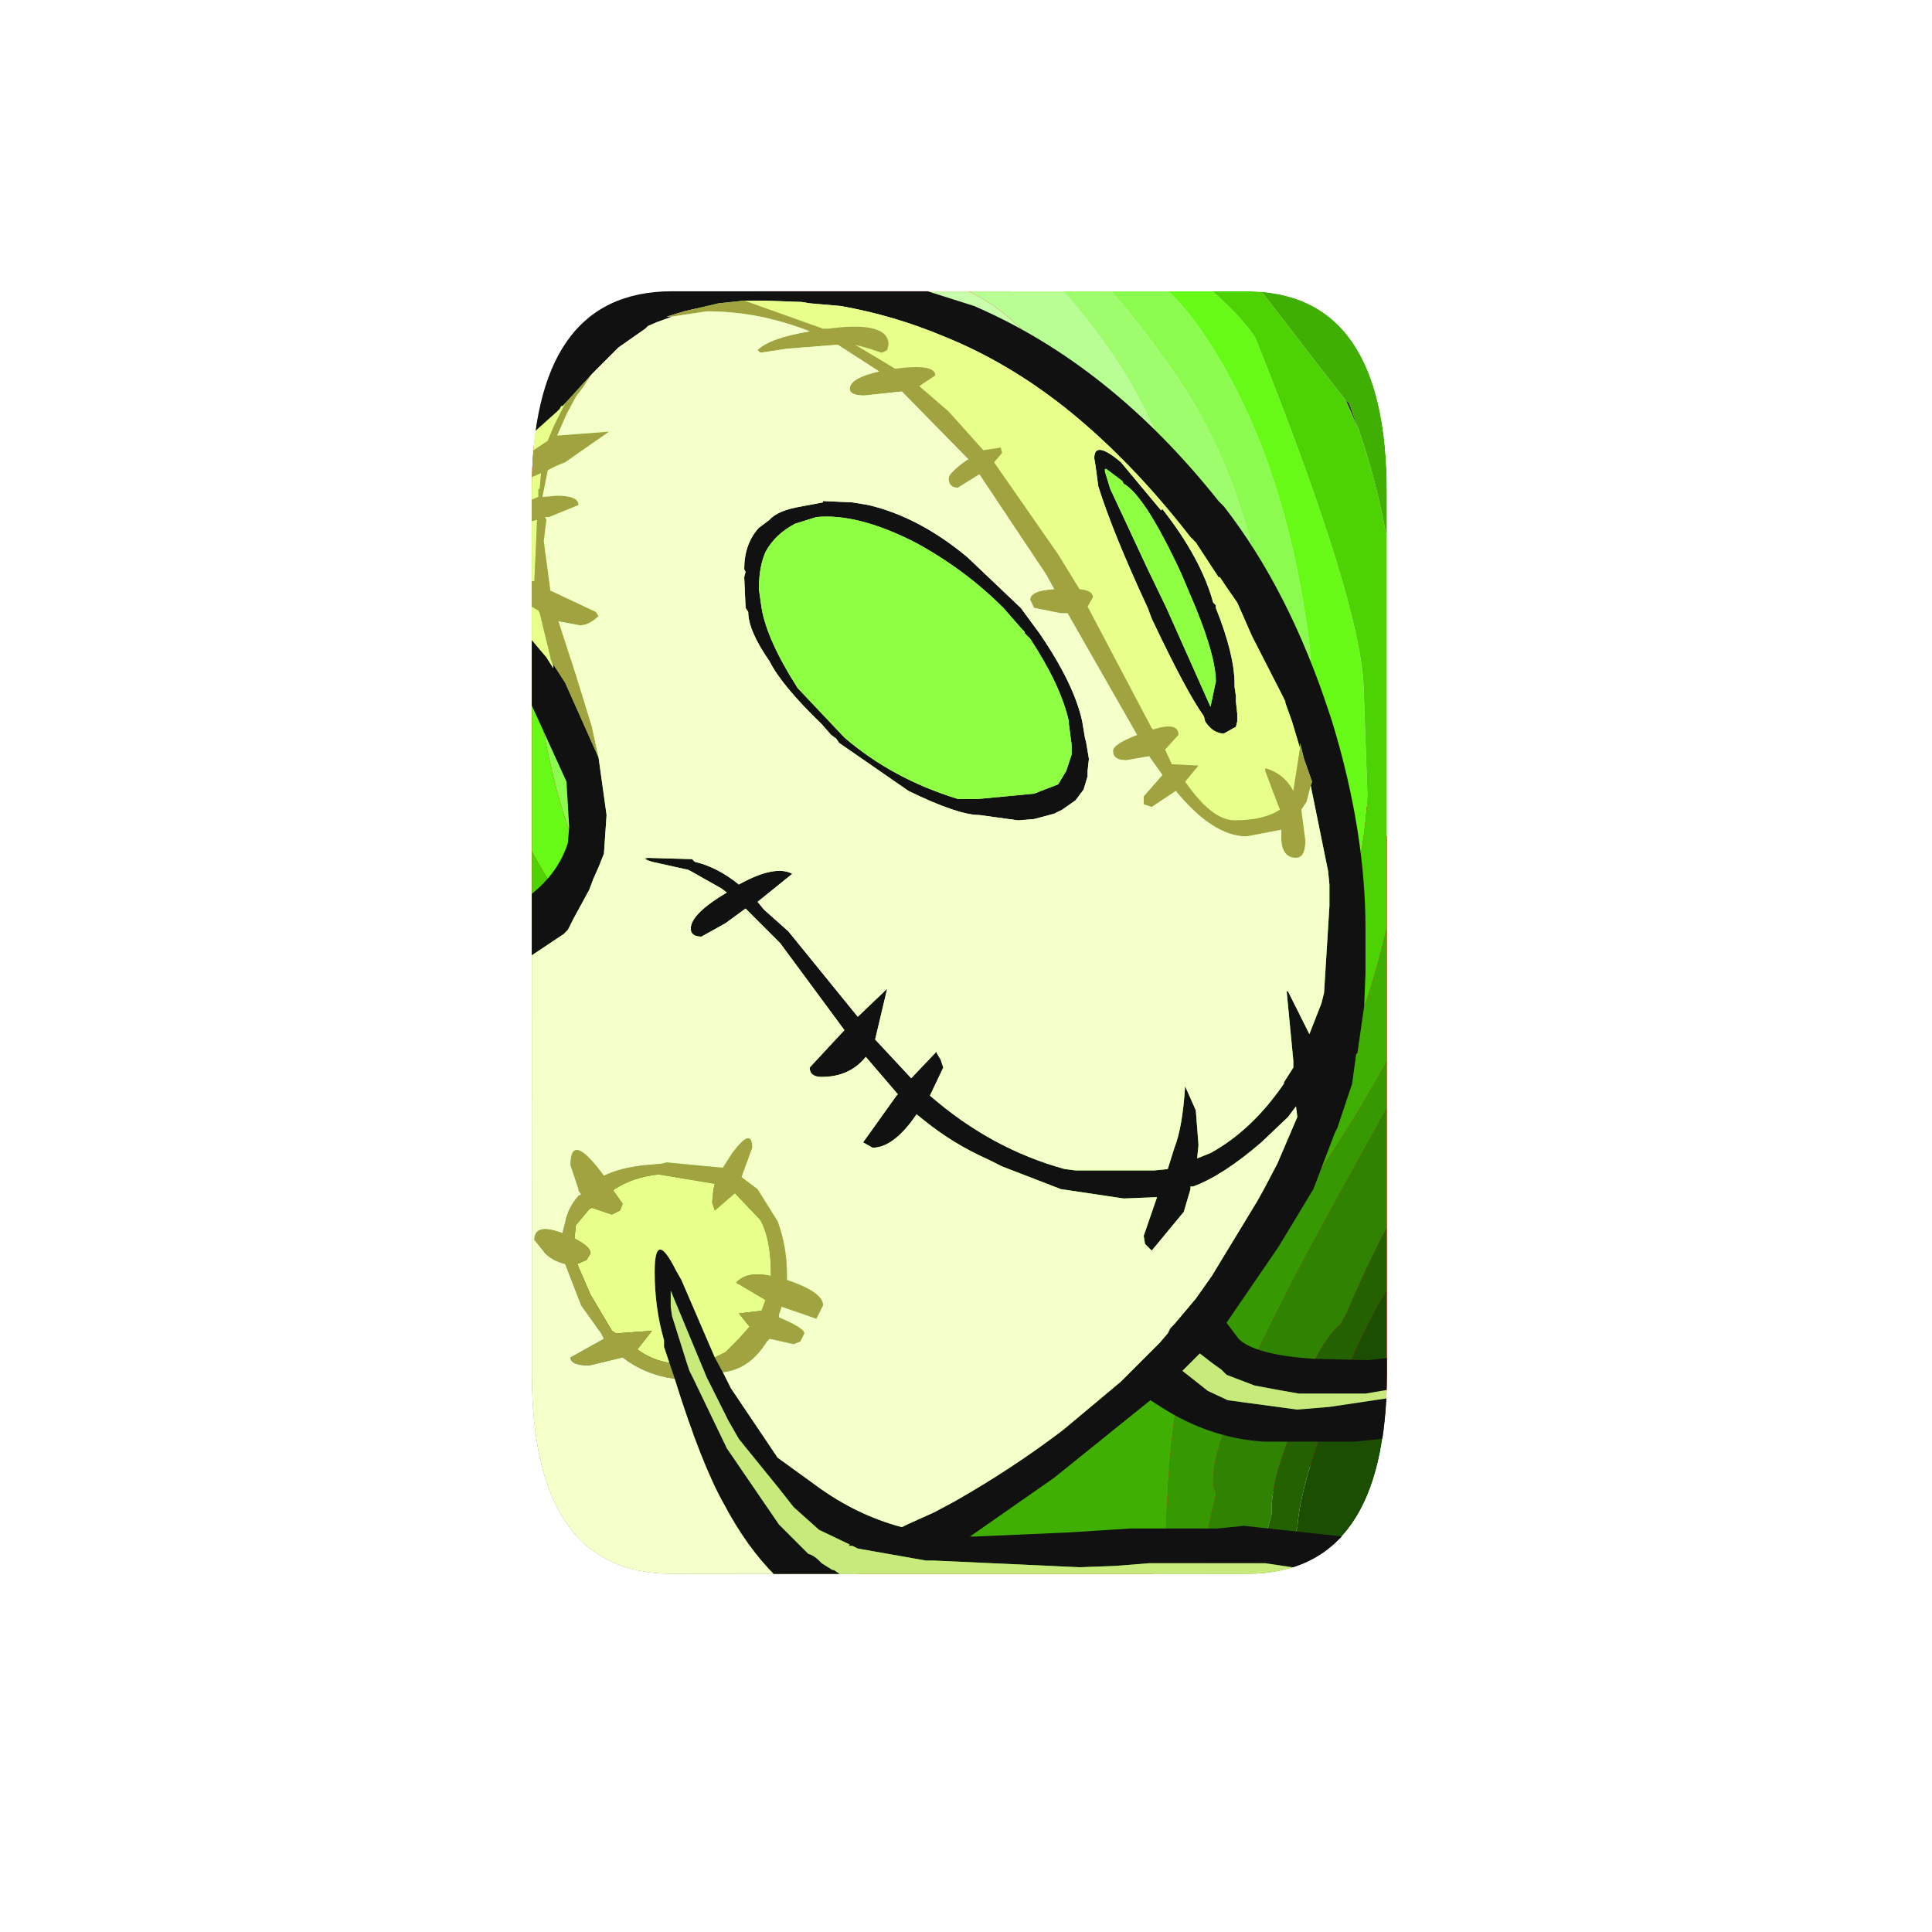 <?xml version="1.0" encoding="UTF-8" standalone="no"?>
<svg xmlns:ffdec="https://www.free-decompiler.com/flash" xmlns:xlink="http://www.w3.org/1999/xlink" ffdec:objectType="frame" height="72.3px" width="72.3px" xmlns="http://www.w3.org/2000/svg">
  <g transform="matrix(1.0, 0.0, 0.0, 1.0, 19.9, 10.9)">
    <clipPath id="clipPath0" transform="matrix(1.0, 0.0, 0.0, 1.0, 0.0, 0.0)">
      <path d="M32.0 7.5 L32.0 40.5 Q32.0 48.0 26.75 48.0 L5.25 48.0 Q0.0 48.0 0.0 40.5 L0.0 7.5 Q0.0 0.0 5.25 0.0 L26.75 0.0 Q32.0 0.0 32.0 7.5" fill="#ff0000" fill-rule="evenodd" stroke="none"/>
    </clipPath>
    <g clip-path="url(#clipPath0)">
      <use ffdec:characterId="528" height="53.6" transform="matrix(1.0, 0.0, 0.0, 1.0, -9.2, -2.45)" width="49.15" xlink:href="#shape1"/>
      <filter id="filter0">
        <feColorMatrix in="SourceGraphic" result="filterResult0" type="matrix" values="0.889 0.098 0.013 0.0 -0.102 0.049 0.938 0.013 0.0 -0.102 0.049 0.098 0.853 0.0 -0.102 0.0 0.0 0.0 1.0 0.0"/>
      </filter>
      <use ffdec:characterId="530" filter="url(#filter0)" height="48.0" transform="matrix(0.893, -0.612, 0.612, 0.893, -19.9, 18.5)" width="48.0" xlink:href="#sprite0"/>
      <use ffdec:characterId="539" height="48.45" transform="matrix(1.0, 0.0, 0.0, 1.0, 0.0, -0.4)" width="32.2" xlink:href="#shape3"/>
    </g>
  </g>
  <defs>
    <g id="shape1" transform="matrix(1.0, 0.0, 0.0, 1.0, 9.2, 2.45)">
      <path d="M37.85 28.95 Q42.05 35.1 37.75 38.05 L20.05 50.2 Q15.7 53.15 11.5 47.0 L-7.1 19.8 Q-11.35 13.6 -7.0 10.65 L10.7 -1.5 Q15.0 -4.45 19.25 1.75 L37.85 28.95" fill="#ff0000" fill-rule="evenodd" stroke="none"/>
    </g>
    <g id="sprite0" transform="matrix(1.0, 0.0, 0.0, 1.0, 0.0, 0.0)">
      <use ffdec:characterId="529" height="48.0" transform="matrix(1.0, 0.0, 0.0, 1.0, 0.0, 0.0)" width="48.0" xlink:href="#shape2"/>
    </g>
    <g id="shape2" transform="matrix(1.0, 0.0, 0.0, 1.0, 0.0, 0.0)">
      <path d="M37.9 22.6 L38.1 22.25 37.9 22.6" fill="#5c5c5c" fill-rule="evenodd" stroke="none"/>
      <path d="M0.0 28.5 L0.0 28.15 0.15 27.85 0.0 28.5 M47.15 22.65 L47.15 22.6 47.25 22.4 47.15 22.65 M47.2 28.95 L47.2 28.9 47.45 28.55 47.4 28.65 47.2 28.95 M46.95 32.05 L46.95 31.9 47.35 31.5 47.5 31.5 46.95 32.05 M29.7 45.8 L29.55 45.9 29.7 45.8" fill="#272727" fill-rule="evenodd" stroke="none"/>
      <path d="M45.7 16.4 L45.9 15.3 45.95 15.45 45.7 16.4 M47.15 22.6 L47.15 22.65 47.05 22.85 47.0 22.95 47.15 22.6 M47.2 28.9 L47.2 28.95 46.7 29.6 46.4 29.8 46.4 29.7 47.2 28.9 M44.55 34.1 L44.6 33.9 46.95 31.9 46.95 32.05 45.45 33.35 44.55 34.1 M29.7 45.8 L30.3 45.15 30.85 44.9 29.7 45.8" fill="#3b3b3b" fill-rule="evenodd" stroke="none"/>
      <path d="M44.6 33.9 L44.55 34.1 40.05 37.35 40.1 37.3 44.6 33.9" fill="#4d4d4d" fill-rule="evenodd" stroke="none"/>
      <path d="M0.2 5.35 Q0.4 4.2 0.95 3.3 L0.55 4.35 0.2 5.35 M3.95 0.65 Q4.1 0.55 4.35 0.5 L4.75 0.4 Q4.35 0.75 4.15 0.75 L3.95 0.65" fill="#161616" fill-rule="evenodd" stroke="none"/>
      <path d="M40.1 37.3 L40.05 37.35 39.25 37.9 40.1 37.3 M40.9 31.85 L39.75 33.0 39.6 33.1 40.9 31.85 M28.1 41.35 L27.9 41.45 27.7 41.55 28.1 41.35" fill="#555555" fill-rule="evenodd" stroke="none"/>
      <path d="M27.25 35.25 L27.1 35.3 26.65 35.25 27.0 35.25 27.25 35.25 M26.5 35.25 L26.35 35.3 26.4 35.25 26.5 35.25 M18.6 23.15 L19.0 23.7 18.6 23.35 18.6 23.25 18.6 23.15 M17.15 26.25 L17.2 26.2 17.3 26.35 17.15 26.25 M37.05 26.1 L37.25 25.85 37.65 25.4 37.1 26.05 37.05 26.1 M37.9 22.6 L37.85 22.65 37.8 22.8 37.75 22.8 37.9 22.6" fill="#646464" fill-rule="evenodd" stroke="none"/>
      <path d="M22.75 35.5 L22.6 35.5 22.75 35.4 22.75 35.5 M22.65 33.75 L22.8 33.75 22.65 33.75 M22.1 40.15 L22.5 39.8 22.65 39.8 22.6 39.9 Q22.2 40.05 22.1 40.15" fill="#1ad310" fill-rule="evenodd" stroke="none"/>
      <path d="M23.2 35.5 L22.75 35.5 22.75 35.4 22.8 35.4 23.0 35.45 23.2 35.5 M22.65 39.8 L22.8 39.8 22.6 39.9 22.65 39.8" fill="#15ac0d" fill-rule="evenodd" stroke="none"/>
      <path d="M48.0 38.4 L48.0 40.5 Q48.0 42.05 47.65 43.35 L47.3 44.35 46.75 45.35 46.1 46.1 Q44.1 48.0 40.1 48.0 L33.7 48.0 37.55 44.95 43.15 40.9 Q46.15 38.9 48.0 38.4 M0.0 28.15 L0.0 7.5 0.2 5.35 0.55 4.35 0.95 3.3 Q1.9 1.45 3.95 0.65 L4.15 0.75 Q4.35 0.75 4.75 0.4 L5.55 0.2 6.75 0.05 6.75 0.8 Q6.75 1.45 5.15 4.3 3.55 7.15 3.5 7.9 L2.85 14.85 2.0 21.85 Q1.35 25.25 0.15 27.85 L0.0 28.15 M35.15 19.35 L35.65 18.45 35.2 19.3 35.15 19.35 M22.55 33.7 L22.65 33.75 22.55 33.7" fill="#000000" fill-rule="evenodd" stroke="none"/>
      <path d="M35.15 19.35 L35.05 19.4 Q33.95 20.3 33.8 20.9 L32.95 21.6 29.35 25.0 27.0 25.35 Q23.45 25.35 21.05 22.4 19.25 20.15 19.25 18.5 19.25 13.4 22.2 9.05 24.85 5.2 28.75 3.4 32.6 1.65 35.3 3.0 38.25 4.45 38.25 9.2 38.25 12.4 36.0 17.6 L35.65 18.45 35.15 19.35" fill="#c9fdac" fill-rule="evenodd" stroke="none"/>
      <path d="M18.6 23.15 L18.15 21.0 Q17.65 19.5 17.65 18.55 17.65 13.85 21.4 8.1 26.0 1.05 32.35 1.05 37.8 1.05 39.5 4.85 40.15 6.35 40.15 9.5 40.15 11.85 39.3 14.95 38.45 18.15 37.15 20.1 L34.95 22.6 32.3 25.5 Q30.75 27.35 27.45 28.2 23.75 27.75 22.35 27.05 L20.3 25.1 19.0 23.7 18.6 23.15 M35.65 18.45 L36.0 17.6 Q38.25 12.4 38.25 9.2 38.25 4.45 35.3 3.0 32.6 1.65 28.75 3.4 24.85 5.2 22.2 9.05 19.25 13.4 19.25 18.5 19.25 20.15 21.05 22.4 23.45 25.35 27.0 25.35 L29.35 25.0 32.95 21.6 33.8 20.9 Q33.95 20.3 35.05 19.4 L35.15 19.35 35.2 19.3 35.65 18.45" fill="#b9fd95" fill-rule="evenodd" stroke="none"/>
      <path d="M31.5 0.0 L33.8 0.0 Q39.0 0.45 40.75 5.05 41.55 7.15 41.55 11.3 41.55 16.6 38.1 22.25 L37.9 22.6 37.75 22.8 Q37.15 22.8 36.1 23.55 L33.75 25.65 Q33.5 27.05 32.55 27.95 30.8 29.65 25.9 29.65 L23.35 29.35 19.8 26.0 Q17.95 24.2 16.95 23.8 L16.9 23.55 Q16.9 23.05 17.05 22.85 16.5 19.1 16.5 17.75 16.5 13.15 20.75 7.15 25.45 0.55 31.5 0.0 M19.0 23.7 L20.3 25.1 22.35 27.05 Q23.75 27.75 27.45 28.2 30.75 27.35 32.3 25.5 L34.95 22.6 37.15 20.1 Q38.45 18.15 39.3 14.95 40.15 11.85 40.15 9.5 40.15 6.35 39.5 4.85 37.8 1.05 32.35 1.05 26.0 1.05 21.4 8.1 17.65 13.85 17.65 18.55 17.65 19.5 18.15 21.0 L18.6 23.15 18.6 23.25 18.6 23.35 19.0 23.7" fill="#9ffc6d" fill-rule="evenodd" stroke="none"/>
      <path d="M25.8 0.0 L31.5 0.0 Q25.45 0.55 20.75 7.15 16.5 13.15 16.5 17.75 16.5 19.1 17.05 22.85 16.9 23.05 16.9 23.55 L16.95 23.8 Q17.95 24.2 19.8 26.0 L23.35 29.35 25.9 29.65 Q30.8 29.65 32.55 27.95 33.5 27.05 33.75 25.65 L36.1 23.55 Q37.15 22.8 37.75 22.8 L37.8 22.8 37.85 22.65 37.9 22.6 38.1 22.25 Q41.55 16.6 41.55 11.3 41.55 7.15 40.75 5.05 39.0 0.45 33.8 0.0 L38.2 0.0 40.4 2.9 Q43.15 7.05 43.15 10.5 43.15 15.7 40.0 21.75 L37.65 25.4 37.25 25.85 37.05 26.1 Q36.4 26.25 35.3 27.15 32.7 29.2 32.55 29.75 29.1 31.65 24.6 31.85 23.65 31.15 21.5 29.95 19.35 28.8 19.0 28.0 18.5 27.15 17.3 26.35 L17.2 26.2 17.15 26.25 16.85 26.05 16.2 25.75 15.6 22.3 Q14.9 19.15 14.9 17.7 14.9 14.6 15.2 13.05 15.6 11.1 17.0 8.1 18.95 4.0 24.15 0.95 L25.8 0.0" fill="#8bfb4f" fill-rule="evenodd" stroke="none"/>
      <path d="M23.25 0.0 L25.8 0.0 24.15 0.95 Q18.95 4.0 17.0 8.1 15.6 11.1 15.2 13.05 14.9 14.6 14.9 17.7 14.9 19.15 15.6 22.3 L16.2 25.75 16.85 26.05 17.15 26.25 17.3 26.35 Q18.5 27.15 19.0 28.0 19.35 28.8 21.5 29.95 23.65 31.15 24.6 31.85 29.1 31.65 32.55 29.75 32.7 29.2 35.3 27.15 36.4 26.25 37.05 26.1 L37.1 26.05 37.65 25.4 40.0 21.75 Q43.15 15.7 43.15 10.5 43.15 7.05 40.4 2.9 L38.2 0.0 39.55 0.0 39.5 0.25 42.05 4.35 Q44.55 9.1 44.55 11.75 42.4 21.35 40.8 23.85 L38.8 27.0 Q37.4 28.85 35.85 29.85 32.85 31.75 30.85 32.25 L25.4 33.55 23.65 33.5 23.9 33.75 23.6 33.8 22.8 33.75 22.65 33.75 22.55 33.7 Q19.85 32.45 17.95 30.55 16.25 28.8 15.0 26.15 L15.15 25.85 14.8 24.3 Q13.75 19.8 13.75 15.8 13.75 13.1 13.9 12.15 14.2 10.6 15.4 8.0 16.05 6.65 19.8 3.4 23.25 0.4 23.25 0.0" fill="#66fa16" fill-rule="evenodd" stroke="none"/>
      <path d="M20.65 0.0 L23.25 0.0 Q23.25 0.4 19.8 3.4 16.05 6.65 15.4 8.0 14.2 10.6 13.9 12.15 13.75 13.1 13.75 15.8 13.75 19.8 14.8 24.3 L15.15 25.85 15.0 26.15 Q16.25 28.8 17.95 30.55 19.85 32.45 22.55 33.7 L22.65 33.75 22.8 33.75 23.6 33.8 23.9 33.75 23.65 33.5 25.4 33.55 30.85 32.25 Q32.85 31.75 35.85 29.85 37.4 28.85 38.8 27.0 L40.8 23.85 Q42.4 21.35 44.55 11.75 44.55 9.1 42.05 4.35 L39.5 0.25 39.55 0.0 40.1 0.0 40.55 0.0 Q44.45 3.45 45.5 8.25 L45.8 13.7 45.9 15.3 45.7 16.4 Q44.5 20.8 41.25 25.55 L38.8 29.0 Q37.3 30.85 35.0 32.65 34.1 33.4 32.25 33.9 L28.25 35.0 27.25 35.25 27.0 35.25 26.65 35.25 26.5 35.25 26.4 35.25 26.35 35.3 25.1 35.55 23.2 35.5 23.0 35.45 22.8 35.4 22.75 35.4 22.6 35.5 21.5 35.6 20.55 35.25 19.4 34.85 16.2 31.95 15.9 31.65 15.05 30.45 14.0 29.5 13.5 26.85 Q12.95 24.5 12.8 22.55 L12.35 15.05 Q12.35 10.1 16.5 5.1 L20.65 0.1 20.65 0.0" fill="#4dd204" fill-rule="evenodd" stroke="none"/>
      <path d="M45.35 1.35 L45.8 1.7 46.85 2.9 47.3 3.7 45.35 1.35 M48.0 9.15 L48.0 13.6 47.5 17.55 46.85 18.7 Q46.25 19.95 46.25 20.4 L46.25 20.45 45.55 21.6 Q44.1 24.05 43.95 24.85 L38.6 31.75 Q36.65 34.15 30.3 36.7 L22.8 39.8 22.65 39.8 22.5 39.8 22.1 40.15 22.05 40.15 Q20.8 41.0 17.45 45.75 L15.9 48.0 7.9 48.0 Q5.1 48.0 3.3 47.05 5.35 44.55 7.8 39.7 11.35 32.65 11.35 29.2 L10.65 17.85 Q10.65 11.75 13.9 5.75 L17.1 0.0 18.3 0.0 18.6 0.0 20.65 0.0 20.65 0.1 16.5 5.1 Q12.35 10.1 12.35 15.05 L12.8 22.55 Q12.95 24.5 13.5 26.85 L14.0 29.5 15.05 30.45 15.9 31.65 16.2 31.95 19.4 34.85 20.55 35.25 21.5 35.6 22.6 35.5 22.75 35.5 23.2 35.5 25.1 35.55 26.35 35.3 26.5 35.25 26.65 35.25 27.1 35.3 27.25 35.25 28.25 35.0 32.25 33.9 Q34.1 33.4 35.0 32.65 37.3 30.85 38.8 29.0 L41.25 25.55 Q44.5 20.8 45.7 16.4 L45.95 15.45 45.9 15.3 45.8 13.7 45.5 8.25 Q44.45 3.45 40.55 0.0 L41.85 0.1 Q44.05 1.95 45.7 4.25 47.6 6.9 48.0 9.15" fill="#40af03" fill-rule="evenodd" stroke="none"/>
      <path d="M47.3 3.7 Q48.0 5.25 48.0 7.5 L48.0 9.15 Q47.6 6.9 45.7 4.25 44.05 1.95 41.85 0.1 L42.25 0.2 43.7 0.55 45.35 1.35 47.3 3.7 M48.0 13.6 L48.0 20.8 47.6 21.6 47.5 21.9 47.25 22.35 47.25 22.4 47.15 22.6 47.0 22.95 44.8 26.55 Q42.9 29.7 40.9 31.85 L39.6 33.1 29.85 38.0 Q20.9 42.5 20.85 43.95 L20.35 44.4 Q18.25 46.4 17.15 48.0 L15.9 48.0 17.45 45.75 Q20.8 41.0 22.05 40.15 L22.1 40.15 Q22.2 40.05 22.6 39.9 L22.8 39.8 30.3 36.7 Q36.65 34.15 38.6 31.75 L43.95 24.85 Q44.1 24.05 45.55 21.6 L46.25 20.45 46.25 20.4 Q46.25 19.95 46.85 18.7 L47.5 17.55 48.0 13.6 M3.3 47.05 L2.45 46.55 Q4.5 44.8 6.95 38.4 10.0 30.35 10.0 26.3 L9.5 17.5 Q9.5 11.65 12.75 5.75 L16.0 0.0 17.1 0.0 13.9 5.75 Q10.65 11.75 10.65 17.85 L11.35 29.2 Q11.35 32.65 7.8 39.7 5.35 44.55 3.3 47.05" fill="#379902" fill-rule="evenodd" stroke="none"/>
      <path d="M48.0 20.8 L48.0 24.25 47.65 24.75 44.25 30.1 Q41.2 33.85 35.5 37.0 L31.3 39.5 Q29.9 40.2 28.1 41.35 L27.7 41.55 Q26.45 41.7 24.55 43.3 L24.2 43.65 Q22.55 44.75 22.05 45.6 L19.2 48.0 17.15 48.0 Q18.25 46.4 20.35 44.4 L20.85 43.95 Q20.9 42.5 29.85 38.0 L39.6 33.1 39.75 33.0 40.9 31.85 Q42.9 29.7 44.8 26.55 L47.0 22.95 47.05 22.85 47.15 22.65 47.25 22.4 47.25 22.35 47.5 21.9 47.6 21.6 48.0 20.8 M2.45 46.55 L1.7 45.85 Q4.95 41.75 6.7 37.3 8.7 32.2 8.6 27.15 L8.6 15.25 Q9.2 10.8 12.4 4.8 13.85 2.05 15.25 0.0 L16.0 0.0 12.75 5.75 Q9.5 11.65 9.5 17.5 L10.0 26.3 Q10.0 30.35 6.95 38.4 4.5 44.8 2.45 46.55" fill="#2f8202" fill-rule="evenodd" stroke="none"/>
      <path d="M48.0 24.25 L48.0 27.75 47.95 27.8 47.45 28.55 47.2 28.9 46.4 29.7 46.4 29.8 Q45.9 31.65 39.05 36.25 33.8 39.75 31.15 40.85 L30.6 41.15 Q29.35 41.5 27.1 42.9 23.65 45.05 22.5 46.5 L20.6 48.0 19.2 48.0 22.05 45.6 Q22.55 44.75 24.2 43.65 L24.55 43.3 Q26.45 41.7 27.7 41.55 L27.9 41.45 28.1 41.35 Q29.9 40.2 31.3 39.5 L35.5 37.0 Q41.2 33.85 44.25 30.1 L47.65 24.75 48.0 24.25 M1.7 45.85 L1.4 45.5 Q2.7 43.9 4.3 40.25 7.0 34.1 7.5 29.75 L7.5 17.4 7.75 16.2 7.75 15.65 Q7.75 13.65 9.4 9.65 L9.8 8.25 11.3 5.45 14.15 0.0 15.25 0.0 Q13.85 2.05 12.4 4.8 9.2 10.8 8.6 15.25 L8.6 27.15 Q8.7 32.2 6.7 37.3 4.95 41.75 1.7 45.85" fill="#236101" fill-rule="evenodd" stroke="none"/>
      <path d="M48.0 27.75 L48.0 31.0 47.5 31.5 47.35 31.5 46.95 31.9 44.6 33.9 40.1 37.3 39.25 37.9 37.15 39.25 Q31.85 42.5 28.25 45.1 25.95 46.7 24.45 48.0 L20.6 48.0 22.5 46.5 Q23.65 45.05 27.1 42.9 29.35 41.5 30.6 41.15 L31.15 40.85 Q33.8 39.75 39.05 36.25 45.9 31.65 46.4 29.8 L46.7 29.6 47.2 28.95 47.4 28.65 47.45 28.55 47.95 27.8 48.0 27.75 M1.4 45.5 L0.65 44.15 1.9 41.6 4.65 34.9 Q5.75 32.3 6.0 28.9 L6.3 23.0 6.8 17.1 Q7.2 13.75 8.15 11.0 L11.15 4.25 13.0 0.0 14.15 0.0 11.3 5.45 9.8 8.25 9.4 9.65 Q7.75 13.65 7.75 15.65 L7.75 16.2 7.5 17.4 7.5 29.75 Q7.0 34.1 4.3 40.25 2.7 43.9 1.4 45.5" fill="#1c4e01" fill-rule="evenodd" stroke="none"/>
      <path d="M48.0 31.0 L48.0 32.85 46.65 33.85 45.9 34.7 Q44.55 35.45 43.05 36.5 L36.0 41.55 34.8 42.4 Q33.95 42.35 30.85 44.9 L30.3 45.15 29.7 45.8 29.55 45.9 28.55 46.75 27.15 48.0 24.45 48.0 Q25.95 46.7 28.25 45.1 31.85 42.5 37.15 39.25 L39.25 37.9 40.05 37.35 44.55 34.1 45.45 33.35 46.95 32.05 47.5 31.5 48.0 31.0 M0.65 44.15 Q0.0 42.65 0.0 40.6 1.75 37.5 2.85 33.65 3.95 29.85 4.9 22.4 5.75 14.5 6.3 11.15 6.8 8.1 9.25 3.8 L11.6 0.0 13.0 0.0 11.15 4.25 8.15 11.0 Q7.2 13.75 6.8 17.1 L6.3 23.0 6.0 28.9 Q5.75 32.3 4.65 34.9 L1.9 41.6 0.65 44.15" fill="#163f01" fill-rule="evenodd" stroke="none"/>
      <path d="M48.0 32.85 L48.0 35.8 Q47.05 36.15 45.85 37.0 44.15 38.2 43.8 38.75 41.9 39.85 39.4 41.5 33.25 45.6 30.7 48.0 L27.15 48.0 28.55 46.75 29.55 45.9 29.7 45.8 30.85 44.9 Q33.95 42.35 34.8 42.4 L36.0 41.55 43.05 36.5 Q44.55 35.45 45.9 34.7 L46.65 33.85 48.0 32.85 M0.0 40.6 L0.0 40.5 0.0 36.25 Q1.15 33.95 2.1 30.95 3.5 26.3 3.5 22.55 3.5 14.8 5.95 6.8 L8.1 0.0 11.6 0.0 9.25 3.8 Q6.8 8.1 6.3 11.15 5.75 14.5 4.9 22.4 3.95 29.85 2.85 33.65 1.75 37.5 0.0 40.6" fill="#123201" fill-rule="evenodd" stroke="none"/>
      <path d="M48.0 35.8 L48.0 38.4 Q46.15 38.9 43.15 40.9 L37.55 44.95 33.7 48.0 30.7 48.0 Q33.25 45.6 39.4 41.5 41.9 39.85 43.8 38.75 44.15 38.2 45.85 37.0 47.05 36.15 48.0 35.8 M0.0 36.25 L0.0 28.5 0.15 27.85 Q1.35 25.25 2.0 21.85 L2.85 14.85 3.5 7.9 Q3.55 7.15 5.15 4.3 6.75 1.45 6.75 0.8 L6.75 0.05 7.8 0.0 7.9 0.0 8.1 0.0 5.95 6.8 Q3.5 14.8 3.5 22.55 3.5 26.3 2.1 30.95 1.15 33.95 0.0 36.25" fill="#0c1f01" fill-rule="evenodd" stroke="none"/>
    </g>
    <g id="shape3" transform="matrix(1.0, 0.0, 0.0, 1.0, 0.0, 0.4)">
      <path d="M0.0 5.35 L0.0 3.05 1.7 1.3 Q3.0 0.2 4.6 -0.4 L13.55 -0.4 16.55 0.55 Q21.65 2.75 25.7 7.85 L25.9 8.05 Q28.35 11.2 29.85 15.8 L29.95 16.1 Q31.2 20.2 31.2 23.85 L31.2 24.2 31.2 24.7 31.2 24.85 31.2 25.5 31.15 26.75 30.9 28.5 30.85 28.55 30.7 29.65 30.15 31.3 30.05 31.5 29.25 33.6 27.95 35.75 26.0 38.6 26.45 39.2 Q27.05 39.8 29.25 39.95 L31.3 40.0 32.2 39.9 32.2 41.1 32.1 41.1 31.2 41.25 28.7 41.25 27.85 41.1 27.05 40.95 26.0 40.55 25.8 40.35 25.45 40.1 25.0 39.75 24.85 39.9 24.35 40.4 25.3 41.15 26.05 41.5 28.65 41.85 29.85 41.75 32.2 41.4 32.2 42.9 30.8 43.05 27.45 43.05 Q25.5 42.95 23.7 41.85 L23.15 41.5 19.55 44.4 16.4 46.6 16.6 46.6 20.05 46.45 22.4 46.3 25.65 46.3 26.65 46.2 32.2 46.8 32.2 48.05 30.5 48.05 27.45 47.6 23.1 47.6 21.85 47.7 20.5 47.75 15.05 47.5 14.75 47.5 12.2 47.05 12.0 46.95 11.85 46.95 11.9 46.9 10.75 46.35 9.8 45.5 9.25 44.8 7.75 42.95 7.35 42.25 6.55 40.65 6.3 40.05 5.2 37.4 5.2 38.0 5.25 38.35 5.8 40.1 5.9 40.4 6.05 40.7 7.3 43.3 9.25 46.15 10.35 47.25 Q10.55 47.3 10.75 47.5 L10.85 47.6 11.25 47.85 11.3 47.85 11.6 48.05 9.1 48.05 Q8.05 47.0 7.2 45.4 6.35 43.9 5.35 40.7 L5.15 40.1 4.95 39.5 4.95 39.25 Q4.6 38.05 4.6 36.7 4.6 35.05 5.4 36.65 L5.6 37.0 6.85 39.9 7.15 40.45 7.45 41.05 9.2 43.65 10.65 44.7 Q12.15 45.8 13.85 46.25 L14.05 46.15 15.05 45.7 15.8 45.3 Q18.0 44.05 19.9 42.6 L22.05 40.8 22.25 40.6 23.5 39.35 23.8 39.0 23.9 38.8 24.05 38.65 24.85 37.7 25.45 36.85 27.15 34.05 27.4 33.6 27.9 32.65 28.65 30.9 28.6 30.5 28.3 30.9 27.3 31.85 Q25.85 33.1 24.75 33.5 L24.65 33.5 24.65 33.6 24.4 34.45 23.2 35.9 22.95 35.65 22.9 35.35 23.4 33.9 22.15 33.95 19.8 33.6 17.6 32.75 17.1 32.5 Q15.75 31.9 14.65 31.0 L14.4 30.8 Q13.55 32.05 12.75 32.05 L12.4 31.85 13.65 30.1 13.7 30.05 12.5 28.65 Q11.9 29.4 10.85 29.4 10.4 29.4 10.4 29.05 L11.7 27.65 9.3 24.4 8.0 23.1 7.25 23.65 6.35 24.15 Q5.95 24.15 5.95 23.85 5.95 23.3 7.3 22.5 L7.1 22.35 5.95 21.7 5.85 21.65 4.5 21.35 4.2 21.25 4.35 21.25 4.2 21.2 6.0 21.25 6.1 21.35 Q6.95 21.55 7.75 22.2 9.1 21.45 9.75 21.8 L8.45 22.85 8.7 23.15 9.6 23.95 12.2 27.15 13.3 26.1 12.85 28.0 14.2 29.45 15.15 28.45 15.15 28.5 15.3 28.75 15.4 29.05 14.9 30.1 Q17.2 32.1 19.95 32.85 L20.35 32.9 23.3 32.9 23.8 32.85 24.05 32.05 Q24.35 31.3 24.45 29.75 L24.85 30.65 24.95 31.95 24.9 32.45 25.4 32.25 Q26.95 31.4 28.15 29.65 L28.15 29.6 28.5 29.05 28.5 28.8 28.25 26.2 28.3 26.2 29.1 27.8 29.55 26.65 29.65 26.25 29.85 23.0 29.85 22.5 29.85 22.45 29.85 22.2 29.8 21.7 29.15 18.5 29.2 18.35 28.9 17.5 28.75 16.9 28.75 17.1 28.45 16.1 28.2 15.4 28.2 15.35 28.05 15.05 26.95 12.9 26.4 11.65 25.95 11.0 25.75 10.7 25.7 10.7 24.85 9.4 24.65 9.2 Q22.4 6.3 19.95 4.35 17.8 2.65 15.45 1.7 13.55 0.9 11.55 0.55 L10.4 0.45 10.1 0.4 8.7 0.35 8.25 0.35 7.95 0.35 7.0 0.45 5.7 0.75 5.05 0.95 5.25 0.95 4.7 1.15 4.35 1.3 4.25 1.4 3.25 2.1 2.6 2.75 2.25 3.1 1.15 4.3 1.1 4.3 1.05 4.4 1.0 4.45 0.95 4.5 0.0 5.35 M23.6 8.15 Q25.05 10.0 25.5 11.65 L25.6 11.75 25.6 11.85 Q26.3 13.6 26.3 14.7 L26.3 14.8 26.35 15.15 26.35 15.35 26.4 15.8 26.4 16.1 26.35 16.3 25.9 16.55 Q25.5 16.55 25.2 16.1 L25.15 15.9 Q24.5 15.0 23.2 12.25 L23.05 11.85 Q21.75 9.05 21.2 7.3 L21.1 6.55 21.05 6.25 Q21.05 5.55 22.05 6.4 L23.55 8.2 23.6 8.15 M21.5 6.65 L21.45 6.65 21.45 6.75 21.65 7.4 23.05 10.4 23.75 11.85 25.4 15.55 25.6 14.6 Q25.6 13.7 24.85 11.85 L24.3 10.55 Q22.95 7.65 22.15 7.2 L22.1 7.1 21.5 6.65 M20.85 17.5 L20.8 17.95 20.8 18.15 20.65 18.65 20.35 19.05 19.85 19.4 19.55 19.55 18.8 19.75 18.2 19.8 16.75 19.6 Q15.95 19.6 14.1 18.7 L11.5 16.9 11.4 16.75 11.2 16.6 10.85 16.2 Q9.35 14.75 8.9 13.85 8.1 12.7 8.1 12.0 L8.0 11.85 8.0 11.8 7.95 10.7 8.0 10.5 7.95 10.4 Q7.95 9.45 8.5 8.85 L8.9 8.55 Q9.2 8.2 10.1 8.05 L10.9 7.9 10.9 7.85 12.0 7.9 12.6 8.0 Q14.5 8.45 16.3 9.95 L18.3 11.85 19.0 12.8 Q20.3 14.7 20.6 16.1 L20.7 16.7 20.75 16.9 20.85 17.5 M10.65 8.45 L9.85 8.7 Q9.1 9.1 8.75 9.75 8.5 10.3 8.5 11.15 L8.6 11.85 Q8.8 13.05 9.95 14.85 L11.7 16.7 Q13.5 18.25 15.95 19.0 L16.7 19.0 18.8 18.8 19.7 18.45 20.0 17.95 20.2 17.35 20.2 16.95 20.1 16.2 20.1 16.1 Q19.8 14.75 18.65 13.0 L18.45 12.8 18.45 12.75 18.35 12.65 17.65 11.85 Q16.2 10.4 14.35 9.4 12.2 8.3 10.65 8.45 M2.5 17.45 L2.8 19.6 2.7 21.05 2.5 21.55 2.3 22.0 2.15 22.4 1.55 23.5 1.35 23.9 1.2 24.05 0.0 24.85 0.0 22.55 Q1.0 21.75 1.35 20.65 L1.4 20.05 1.3 18.35 0.0 15.5 0.0 13.05 0.55 13.7 0.8 14.1 0.8 14.0 0.7 13.75 0.8 13.95 1.25 14.65 2.5 17.45 M0.0 47.95 L0.05 48.05 0.0 48.05 0.0 47.95" fill="#111111" fill-rule="evenodd" stroke="none"/>
      <path d="M11.6 48.05 L11.3 47.85 11.25 47.85 10.85 47.6 10.75 47.5 Q10.55 47.3 10.35 47.25 L9.25 46.15 7.3 43.3 6.05 40.7 5.9 40.4 5.8 40.1 5.25 38.35 5.2 38.0 5.2 37.4 6.3 40.05 6.55 40.65 7.35 42.25 7.75 42.95 9.25 44.8 9.8 45.5 10.75 46.35 11.9 46.9 11.85 46.95 12.0 46.95 12.2 47.05 14.75 47.5 15.05 47.5 20.5 47.75 21.85 47.7 23.1 47.6 27.45 47.6 30.5 48.05 11.6 48.05 M32.2 41.4 L29.85 41.75 28.65 41.85 26.05 41.5 25.3 41.15 24.35 40.4 24.85 39.9 25.0 39.75 25.45 40.1 25.8 40.35 26.0 40.55 27.05 40.95 27.85 41.1 28.7 41.25 31.2 41.25 32.1 41.1 32.2 41.1 32.2 41.4" fill="#c8e97c" fill-rule="evenodd" stroke="none"/>
      <path d="M0.0 5.35 L0.95 4.5 1.0 4.45 1.05 4.4 1.1 4.3 1.15 4.3 1.25 4.2 0.95 4.8 0.85 5.0 0.6 5.6 0.0 6.0 0.0 5.35 M7.95 0.35 L8.25 0.35 8.7 0.35 10.1 0.4 10.4 0.45 11.55 0.55 Q13.55 0.9 15.45 1.7 17.8 2.65 19.95 4.35 22.4 6.3 24.65 9.2 L24.85 9.4 25.7 10.7 25.75 10.7 25.95 11.0 26.4 11.65 26.95 12.9 28.05 15.05 28.2 15.35 28.2 15.4 28.45 16.1 28.75 17.1 28.5 18.7 Q28.15 18.05 27.45 17.85 L27.45 17.95 27.75 18.75 28.0 19.4 Q27.4 19.8 26.3 19.8 25.45 19.8 24.45 18.35 L24.95 17.75 23.95 17.7 23.7 17.15 24.2 16.6 Q24.2 16.1 23.25 16.4 L23.2 16.35 20.8 11.8 21.0 11.45 Q21.0 11.2 20.5 11.15 L19.7 9.85 17.3 6.4 17.6 6.05 17.55 5.85 16.9 5.95 15.6 4.5 14.5 3.55 15.1 3.15 Q15.1 2.7 13.6 2.9 L12.1 2.0 12.65 2.15 13.1 2.3 13.3 2.2 13.35 2.0 Q13.35 1.1 11.1 1.4 L10.9 1.4 7.95 0.35 M6.85 39.9 L5.6 37.0 5.4 36.65 Q4.6 35.05 4.6 36.7 4.6 38.05 4.95 39.25 L4.95 39.5 5.15 40.1 Q4.5 40.0 3.95 39.6 L4.5 38.9 3.15 39.0 3.0 38.9 2.2 37.55 1.7 36.4 2.05 36.25 2.2 36.0 Q2.2 35.75 1.6 35.45 L1.65 34.95 2.15 34.35 2.25 34.3 3.0 34.55 3.3 34.4 3.4 34.15 3.05 33.65 3.1 33.6 Q3.8 33.15 4.75 33.05 L6.85 33.4 6.8 33.6 6.75 34.1 6.85 34.4 7.6 33.75 8.55 34.75 Q8.95 35.45 8.95 36.8 L8.95 36.85 Q8.05 36.65 7.65 37.1 L8.75 37.75 8.6 38.15 7.75 38.25 8.15 38.75 7.75 39.2 7.25 39.7 6.85 39.9 M23.6 8.15 L23.55 8.2 22.05 6.4 Q21.05 5.55 21.05 6.25 L21.1 6.55 21.2 7.3 Q21.75 9.05 23.05 11.85 L23.2 12.25 Q24.5 15.0 25.15 15.9 L25.2 16.1 Q25.5 16.55 25.9 16.55 L26.35 16.3 26.4 16.1 26.4 15.8 26.35 15.35 26.35 15.15 26.3 14.8 26.3 14.7 Q26.3 13.6 25.6 11.85 L25.6 11.75 25.5 11.65 Q25.05 10.0 23.6 8.15 M0.0 6.95 L0.35 6.8 0.3 7.4 0.25 7.4 0.25 7.7 0.0 7.8 0.0 6.95 M0.0 8.6 L0.2 8.55 0.1 10.8 0.1 10.85 0.0 10.85 0.0 8.6 M0.0 11.8 L0.25 11.95 0.3 12.05 0.7 13.7 0.7 13.75 0.8 14.0 0.8 14.1 0.55 13.7 0.0 13.05 0.0 11.8" fill="#e8ff8c" fill-rule="evenodd" stroke="none"/>
      <path d="M1.15 4.3 L2.25 3.1 2.15 3.25 1.95 3.55 1.65 3.95 1.3 4.6 0.95 5.4 2.9 5.25 1.25 6.4 Q0.85 6.55 0.6 6.7 L0.4 7.7 0.95 7.65 Q1.75 7.65 1.75 8.0 L0.65 8.45 0.5 8.45 0.55 8.55 0.45 9.35 0.7 11.2 2.4 12.0 2.5 12.15 Q2.15 12.5 1.8 12.5 L1.0 12.35 1.65 14.35 2.25 16.3 2.5 17.45 1.25 14.65 0.8 13.95 0.7 13.75 0.7 13.7 0.3 12.05 0.25 11.95 0.0 11.8 0.0 10.85 0.1 10.85 0.1 10.8 0.2 8.55 0.0 8.6 0.0 7.8 0.25 7.7 0.25 7.4 0.3 7.4 0.35 6.8 0.0 6.95 0.0 6.0 0.6 5.6 0.85 5.0 0.95 4.8 1.25 4.2 1.15 4.3 M5.25 0.95 L5.05 0.95 5.7 0.75 7.0 0.45 7.95 0.35 10.9 1.4 11.1 1.4 Q13.35 1.1 13.35 2.0 L13.3 2.2 13.1 2.3 12.65 2.15 12.1 2.0 13.6 2.9 Q15.1 2.7 15.1 3.15 L14.5 3.55 15.6 4.5 16.9 5.95 17.55 5.85 17.6 6.05 17.3 6.4 19.7 9.85 20.5 11.15 Q21.0 11.2 21.0 11.45 L20.8 11.8 23.2 16.35 23.25 16.4 Q24.2 16.1 24.2 16.6 L23.7 17.15 23.95 17.7 24.95 17.75 24.45 18.35 Q25.45 19.8 26.3 19.8 27.4 19.8 28.0 19.4 L27.75 18.75 27.45 17.95 27.45 17.85 Q28.15 18.05 28.5 18.7 L28.75 17.1 28.75 16.9 28.9 17.5 29.2 18.35 29.15 18.5 29.0 19.1 28.8 19.4 28.95 20.55 Q28.95 21.2 28.6 21.2 28.1 21.2 28.05 20.55 L28.05 20.15 26.75 20.4 Q25.5 20.4 24.1 18.7 L23.2 19.3 22.9 19.2 22.9 18.9 23.6 18.1 23.1 17.4 22.25 17.55 Q21.75 17.55 21.75 17.2 21.75 16.95 22.65 16.6 L20.05 12.05 19.8 12.05 18.8 11.85 18.65 11.55 Q18.65 11.2 19.55 11.15 L19.25 10.6 16.75 6.85 15.95 7.35 Q15.6 7.35 15.6 7.0 15.6 6.8 16.3 6.3 L16.35 6.3 13.85 3.75 12.45 3.9 Q11.9 3.9 11.9 3.65 11.9 3.25 13.0 3.0 L11.45 2.0 9.55 2.15 8.55 2.3 8.45 2.2 Q8.9 1.75 10.4 1.5 8.5 0.75 6.55 0.75 L5.25 0.95 M7.15 40.45 L6.85 39.9 7.25 39.7 7.75 39.2 8.15 38.75 7.75 38.25 8.6 38.15 8.75 37.75 7.65 37.1 Q8.05 36.65 8.95 36.85 L8.95 36.8 Q8.95 35.45 8.55 34.75 L7.6 33.75 6.85 34.4 6.75 34.1 6.8 33.6 6.85 33.4 4.75 33.05 Q3.8 33.15 3.1 33.6 L3.05 33.65 3.4 34.15 3.3 34.4 3.0 34.55 2.25 34.3 2.15 34.35 1.65 34.95 1.6 35.45 Q2.2 35.75 2.2 36.0 L2.05 36.25 1.7 36.4 2.2 37.55 3.0 38.9 3.15 39.0 4.5 38.9 3.95 39.6 Q4.5 40.0 5.15 40.1 L5.35 40.7 Q4.25 40.55 3.4 39.9 L2.15 40.2 Q1.45 40.2 1.45 39.9 L2.7 39.2 2.6 39.0 1.85 37.95 1.25 36.4 Q0.8 36.3 0.5 36.0 L0.1 35.5 Q0.1 34.85 1.15 35.25 L1.25 34.85 Q1.35 34.3 1.75 33.85 L1.85 33.8 1.75 33.65 1.75 33.6 1.45 32.7 Q1.45 31.4 2.7 33.1 3.3 32.8 4.25 32.7 L4.85 32.65 5.05 32.6 7.15 32.8 7.5 32.25 Q8.25 31.25 8.25 32.05 L7.85 33.15 8.45 33.6 9.2 34.8 Q9.55 35.75 9.55 36.8 L9.55 37.0 Q10.9 37.45 10.9 37.95 L10.65 38.45 9.35 38.0 9.25 38.3 9.25 38.4 Q10.2 38.8 10.2 39.0 L10.05 39.3 9.8 39.4 8.9 39.2 8.8 39.3 Q8.15 40.35 7.15 40.45" fill="#a0a33f" fill-rule="evenodd" stroke="none"/>
      <path d="M2.25 3.1 L2.6 2.75 3.25 2.1 4.25 1.4 4.35 1.3 4.7 1.15 5.25 0.95 6.55 0.75 Q8.5 0.75 10.4 1.5 8.9 1.75 8.45 2.2 L8.55 2.3 9.55 2.15 11.45 2.0 13.0 3.0 Q11.9 3.25 11.9 3.65 11.9 3.9 12.45 3.9 L13.85 3.75 16.35 6.3 16.3 6.3 Q15.6 6.8 15.6 7.0 15.6 7.35 15.95 7.35 L16.75 6.85 19.25 10.6 19.55 11.15 Q18.65 11.2 18.65 11.55 L18.8 11.85 19.8 12.05 20.05 12.05 22.65 16.6 Q21.75 16.95 21.75 17.2 21.75 17.55 22.25 17.55 L23.1 17.4 23.6 18.1 22.9 18.9 22.9 19.2 23.2 19.3 24.1 18.7 Q25.5 20.4 26.75 20.4 L28.05 20.15 28.05 20.55 Q28.1 21.2 28.6 21.2 28.95 21.2 28.95 20.55 L28.8 19.4 29.0 19.1 29.15 18.5 29.8 21.7 29.85 22.2 29.85 22.45 29.85 22.5 29.85 23.0 29.65 26.25 29.55 26.65 29.1 27.8 28.3 26.2 28.25 26.2 28.5 28.8 28.5 29.05 28.15 29.6 28.15 29.65 Q26.95 31.4 25.4 32.25 L24.9 32.45 24.95 31.95 24.85 30.65 24.45 29.75 Q24.35 31.3 24.05 32.05 L23.8 32.85 23.3 32.9 20.35 32.9 19.95 32.85 Q17.2 32.1 14.9 30.1 L15.4 29.05 15.3 28.75 15.15 28.5 15.15 28.45 14.2 29.45 12.85 28.0 13.3 26.1 12.2 27.15 9.6 23.95 8.7 23.15 8.45 22.85 9.75 21.8 Q9.1 21.45 7.75 22.2 6.95 21.55 6.1 21.35 L6.0 21.25 4.2 21.2 4.35 21.25 4.2 21.25 4.5 21.35 5.85 21.65 5.95 21.7 7.1 22.35 7.3 22.5 Q5.95 23.3 5.95 23.85 5.95 24.15 6.35 24.15 L7.25 23.65 8.0 23.1 9.3 24.4 11.7 27.65 10.4 29.05 Q10.4 29.4 10.85 29.4 11.9 29.4 12.5 28.65 L13.7 30.05 13.65 30.1 12.4 31.85 12.75 32.05 Q13.55 32.05 14.4 30.8 L14.65 31.0 Q15.75 31.9 17.1 32.5 L17.6 32.75 19.8 33.6 22.15 33.95 23.4 33.9 22.9 35.35 22.95 35.65 23.2 35.9 24.4 34.45 24.65 33.6 24.65 33.5 24.75 33.5 Q25.85 33.1 27.3 31.85 L28.3 30.9 28.6 30.5 28.65 30.9 27.9 32.65 27.4 33.6 27.15 34.05 25.45 36.85 24.85 37.7 24.05 38.65 23.9 38.8 23.8 39.0 23.5 39.35 22.25 40.6 22.05 40.8 19.9 42.6 Q18.0 44.05 15.8 45.3 L15.05 45.7 14.05 46.15 13.85 46.25 Q12.15 45.8 10.65 44.7 L9.2 43.65 7.45 41.05 7.15 40.45 Q8.15 40.35 8.8 39.3 L8.9 39.2 9.8 39.4 10.05 39.3 10.2 39.0 Q10.2 38.8 9.25 38.4 L9.25 38.3 9.35 38.0 10.65 38.45 10.9 37.95 Q10.9 37.45 9.55 37.0 L9.55 36.8 Q9.55 35.75 9.2 34.8 L8.45 33.6 7.85 33.15 8.25 32.05 Q8.25 31.25 7.5 32.25 L7.15 32.8 5.05 32.6 4.85 32.65 4.25 32.7 Q3.3 32.8 2.7 33.1 1.45 31.4 1.45 32.7 L1.75 33.6 1.75 33.65 1.85 33.8 1.75 33.85 Q1.35 34.3 1.25 34.85 L1.15 35.25 Q0.1 34.85 0.1 35.5 L0.5 36.0 Q0.8 36.3 1.25 36.4 L1.85 37.95 2.6 39.0 2.7 39.2 1.45 39.9 Q1.45 40.2 2.15 40.2 L3.4 39.9 Q4.25 40.55 5.35 40.7 6.35 43.9 7.2 45.4 8.05 47.0 9.1 48.05 L0.05 48.05 0.0 47.95 0.0 24.85 1.2 24.05 1.35 23.9 1.55 23.5 2.15 22.4 2.3 22.0 2.5 21.55 2.7 21.05 2.8 19.6 2.5 17.45 2.25 16.3 1.65 14.35 1.0 12.35 1.8 12.5 Q2.15 12.5 2.5 12.15 L2.4 12.0 0.7 11.2 0.45 9.35 0.55 8.55 0.5 8.45 0.65 8.45 1.75 8.0 Q1.75 7.65 0.95 7.65 L0.4 7.7 0.6 6.7 Q0.85 6.55 1.25 6.4 L2.9 5.25 0.95 5.4 1.3 4.6 1.65 3.95 1.95 3.55 2.15 3.25 2.25 3.1 M20.85 17.5 L20.75 16.9 20.7 16.7 20.6 16.1 Q20.3 14.7 19.0 12.8 L18.3 11.85 16.3 9.95 Q14.5 8.45 12.6 8.0 L12.0 7.9 10.9 7.85 10.9 7.9 10.1 8.05 Q9.2 8.2 8.9 8.55 L8.5 8.85 Q7.95 9.45 7.95 10.4 L8.0 10.5 7.95 10.7 8.0 11.8 8.0 11.85 8.1 12.0 Q8.1 12.7 8.9 13.85 9.35 14.75 10.85 16.2 L11.2 16.6 11.4 16.75 11.5 16.9 14.1 18.7 Q15.95 19.6 16.75 19.6 L18.2 19.8 18.8 19.75 19.55 19.55 19.85 19.4 20.35 19.05 20.65 18.65 20.8 18.15 20.8 17.95 20.85 17.5" fill="#f4ffca" fill-rule="evenodd" stroke="none"/>
      <path d="M21.5 6.65 L22.1 7.1 22.15 7.2 Q22.95 7.65 24.3 10.55 L24.85 11.85 Q25.6 13.7 25.6 14.6 L25.4 15.55 23.75 11.85 23.05 10.4 21.65 7.4 21.45 6.75 21.45 6.65 21.5 6.65 M10.65 8.45 Q12.2 8.3 14.35 9.4 16.2 10.4 17.65 11.85 L18.35 12.65 18.45 12.75 18.45 12.8 18.65 13.0 Q19.8 14.75 20.1 16.1 L20.1 16.2 20.2 16.95 20.2 17.35 20.0 17.95 19.7 18.45 18.8 18.8 16.7 19.0 15.95 19.0 Q13.5 18.25 11.7 16.7 L9.95 14.85 Q8.8 13.05 8.6 11.85 L8.5 11.15 Q8.5 10.3 8.75 9.75 9.1 9.1 9.85 8.7 L10.65 8.45" fill="#8fff44" fill-rule="evenodd" stroke="none"/>
    </g>
  </defs>
</svg>
